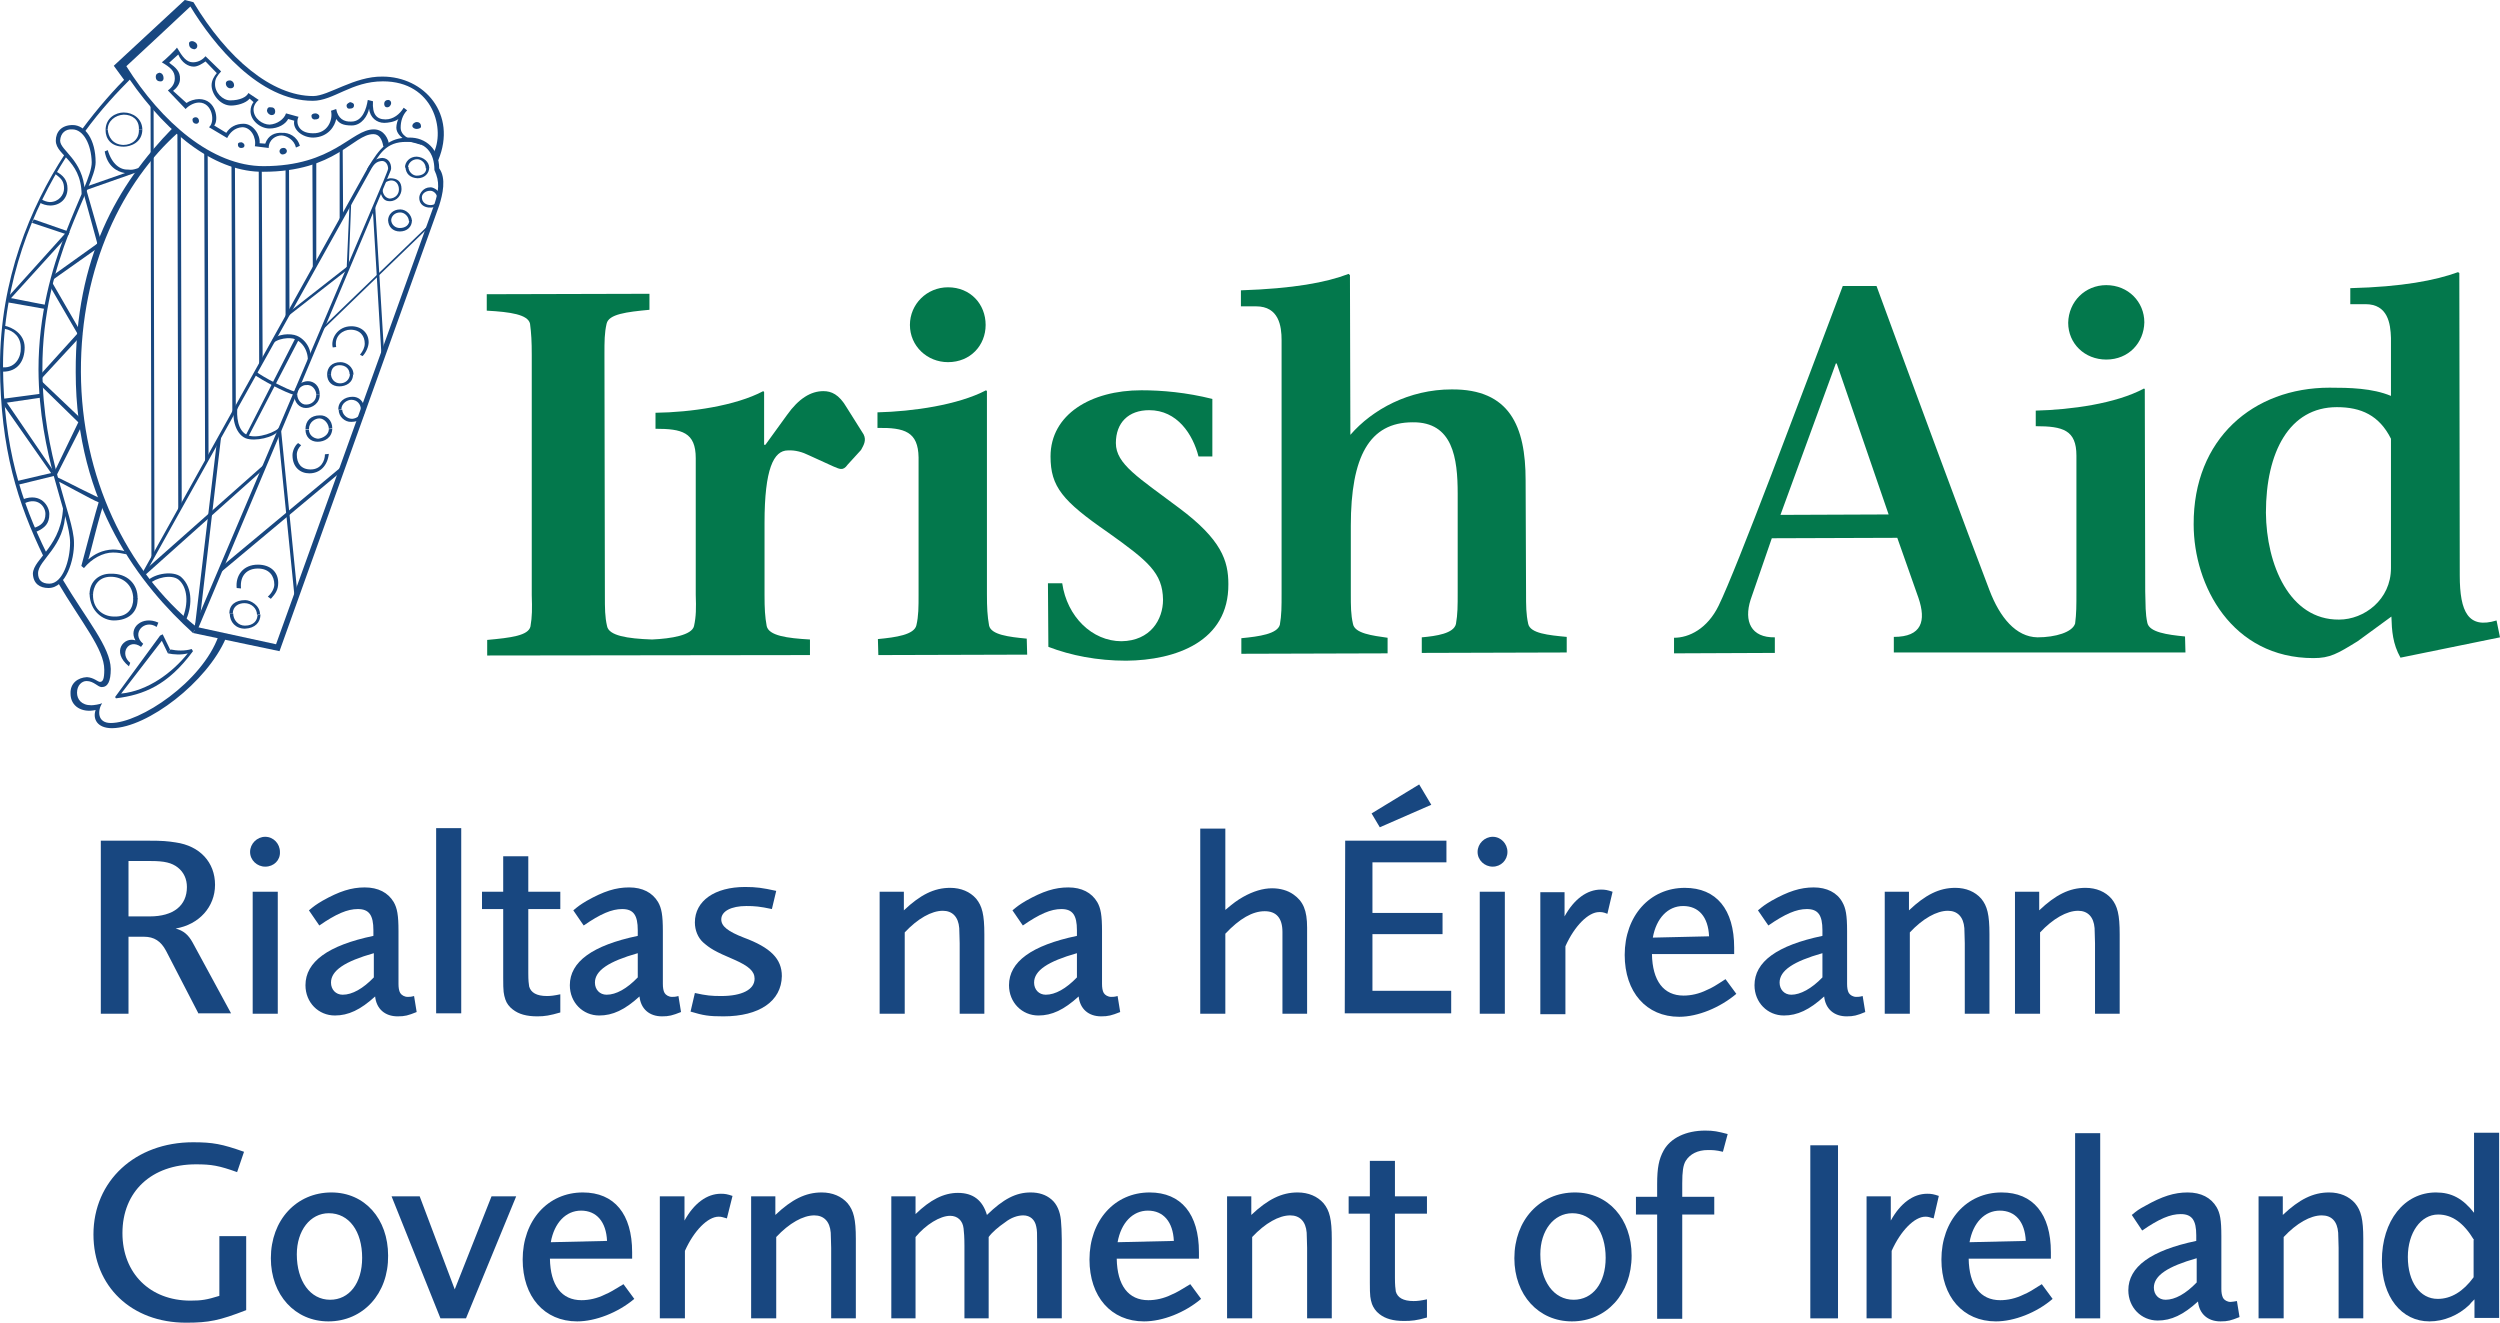 <?xml version="1.0" encoding="utf-8"?>
<!-- Generator: Adobe Illustrator 21.0.0, SVG Export Plug-In . SVG Version: 6.00 Build 0)  -->
<svg version="1.1" id="Layer_1" xmlns="http://www.w3.org/2000/svg" xmlns:xlink="http://www.w3.org/1999/xlink" x="0px" y="0px"
	 viewBox="0 0 577.8 305.7" style="enable-background:new 0 0 577.8 305.7;" xml:space="preserve">
<style type="text/css">
	.st0{fill:#03784C;}
	.st1{fill:#184780;}
	.st2{fill:none;}
</style>
<g>
	<path class="st0" d="M112.6,151.5v-3.6c5.5-0.5,9.5-1,10-3.1c0.4-2.3,0.4-4.1,0.3-7.3l0-55.5c0-3.1-0.1-4.9-0.4-7.2
		c-0.5-2.1-4.5-2.7-10-3V68l37.6-0.1l0,3.7c-5.3,0.5-9.4,1-9.9,3.2c-0.5,2.2-0.5,4-0.5,7.2l0.1,55.5c0,3.2,0,5,0.5,7.2
		c0.4,2.2,4.6,2.9,10.4,3.1c4.5-0.2,9.2-1,9.7-3.1c0.5-2.3,0.5-4.1,0.4-7.3v-31.5c0-6-3.2-6.8-9.3-6.8v-3.7c8.1-0.1,18.5-1.6,24.9-5
		l0.2,0.2l0,12.2h0.3l5-6.9c2.7-3.8,5.5-5.5,8.4-5.5c1.8,0,3.6,0.7,5.4,3.8l3.9,6.2c0.7,1.4,0,2.5-0.6,3.6l-3.1,3.4
		c-1.1,1.6-2,0.9-3.3,0.4l-5.7-2.6c-1.4-0.7-3.1-1.2-4.8-1.1c-3.3,0-5.4,4.3-5.4,16.7l0,16.7c0,3.2,0.1,5,0.5,7.2
		c0.5,2.2,4.6,2.8,10,3.1v3.6L112.6,151.5z"/>
	<path class="st0" d="M228.1,90.4l0,46.9c0,3.2,0.1,5,0.5,7.3c0.5,2.1,4.5,2.6,8.7,3l0.1,3.7l-34.4,0.1l-0.1-3.7
		c4.2-0.4,8.4-1,8.9-3.2c0.5-2.2,0.5-4.1,0.5-7.2v-31.6c-0.1-5.9-3.2-6.9-9.5-6.8v-3.6c8.2-0.2,18.6-1.7,25.1-5.1L228.1,90.4z"/>
	<path class="st0" d="M219.1,66.4c5.2,0,8.7,3.9,8.7,8.7c0,4.7-3.5,8.6-8.7,8.6c-4.8,0-8.8-3.7-8.8-8.6
		C210.3,70.3,214.2,66.4,219.1,66.4"/>
	<path class="st0" d="M242.2,134.8h3.3c1.1,7.7,6.9,13.4,13.7,13.4c6.7-0.1,9.6-5,9.6-9.6c-0.1-6.2-3.4-8.9-12.8-15.6
		c-10.4-7.2-13.2-10.5-13.2-17.5c0-9.7,9.3-15.3,21-15.3c4.8,0,10.4,0.5,16.4,2l0,13.3H277c-1.3-5.1-4.9-10.7-11.4-10.7
		c-4.8,0-7.7,2.9-7.7,7.6c0,4.9,5.3,8,14.6,15c9.8,7.3,11.4,12.2,11.4,17.6c0.1,13.3-12.2,17.6-23.6,17.7c-6.7,0-12.8-1.2-18-3.2
		L242.2,134.8z"/>
	<path class="st0" d="M312,63.6l0.1,36.9c5.1-5.9,13.6-10.5,23.4-10.5c13.4-0.1,17.1,8.5,17.1,21l0.1,25.9c0,3.2,0,5,0.5,7.3
		c0.5,2.2,4.7,2.6,8.9,3v3.6l-33.5,0.1v-3.6c3.4-0.3,7.4-0.9,7.9-3.1c0.4-2.3,0.4-4.1,0.4-7.3l0-22.8c0-8.2-1.1-16.6-10.4-16.5
		c-10,0-14.3,7.9-14.3,23.9l0,15.5c0,3.2,0,5,0.5,7.2c0.4,2.2,4.5,2.7,8,3.2v3.6l-33.8,0.1v-3.6c4.2-0.4,8.3-1,8.9-3.1
		c0.4-2.3,0.4-4.1,0.4-7.3l0-58.5c0-3.2-0.6-7.8-5.9-7.8h-3.5v-3.7c12.1-0.4,19.7-1.8,24.9-3.8L312,63.6z"/>
	<path class="st0" d="M436.5,118.9L424.5,84h-0.2l-12.8,35L436.5,118.9z M437.7,150.8v-3.6c6.5,0,7.5-3.7,5.7-9l-4.9-13.9l-29,0.1
		l-4.9,14.2c-1.6,5,0.1,8.8,5.6,8.7l0,3.6l-23.3,0.1v-3.6c3.5,0,7.7-2.1,10.3-7.4c4.3-8.8,18.8-47.7,28.7-73.9l7.8,0
		c7.2,19.7,21.7,58.9,26.1,70.3c2.4,6.3,6.1,10.8,11.1,10.9c4.2,0,8.1-1.2,8.7-3.2c0.3-2.3,0.3-4.1,0.3-7.3l0-31.5
		c0-5.9-3.1-6.8-9.4-6.8v-3.6c8.1-0.2,18.5-1.6,25-5.1l0.2,0.1l0.1,46.8c0.1,3.2,0,5,0.5,7.3c0.5,2.1,4.5,2.7,8.7,3.1l0.1,3.7
		L437.7,150.8z"/>
	<path class="st0" d="M486.8,65.9c5.1,0,8.8,3.9,8.8,8.6c-0.1,4.7-3.6,8.6-8.8,8.6c-5,0-8.8-3.7-8.8-8.5
		C478.1,69.7,481.9,65.9,486.8,65.9"/>
	<path class="st0" d="M554.8,152c-1.8-3.2-2-6.2-2.1-9.5l-7.8,5.7c-4.7,2.9-6.4,3.9-10.2,3.9c-18.9,0-27.7-16.8-27.7-30.9
		c-0.1-19.8,13.8-31.6,31.4-31.6c4.6,0,9.9,0.1,14.2,1.9V78.1c-0.1-3.3-0.7-7.8-5.9-7.8h-3.5v-3.7c12-0.3,19.7-1.8,24.9-3.7l0.3,0.2
		l0.1,69.9c0,8.5,2,12.4,8.5,10.4l0.8,3.9L554.8,152z M552.6,101.4c-2.7-5.4-6.9-7.3-12.5-7.3c-11,0-16.4,10.4-16.4,24.4
		c0.1,11.9,5.4,24.8,16.9,24.7c5.8,0,12-4.6,12-11.9L552.6,101.4z"/>
	<path class="st1" d="M42.7,0l2,0.5c7.8,13,18.1,21.7,27.7,21.7c3.5,0,9.5-4.6,16-4.5c9.7,0,17.3,8.7,12.9,19.3l-1.2-1.4
		c2.9-5.4,0.2-16.8-11.6-16.8c-7.3,0-11.4,4.5-16.2,4.5C59.9,23.3,49.4,10.4,44,1.5c-0.8,0.8-14.8,13.8-14.8,13.8
		c8.1,12.9,19.8,23.1,31.7,23.1c16.2,0,20.3-8.5,25.5-8.5c2.4,0,3.4,2.3,3.5,3.5l-1.3,0.5c-0.3-1.8-1-2.9-2.3-2.9
		c-4.7,0-8.6,8.7-25.5,8.7C50.5,39.8,39.4,32.1,29.7,18l-0.7,0.9l-2.7-3.7L42.7,0z"/>
	<path class="st1" d="M13.3,134.5c5.6,9.5,10.8,15.5,10.8,20.3c0,2.1-0.3,2.8-1,2.8c-0.5,0-1.4-1-3-1.1c-2.1,0.1-3.9,1.4-3.8,3.8
		c0,3,2.7,4.5,5.8,3.8c-0.7,2,0.3,4.2,3.8,4.2c8.2-0.1,22-10.7,26.3-20.8l-1.7-0.5c-3.8,10.6-18.1,20.1-24.9,20.1
		c-3.1,0-3.1-2.8-2-4.6c-0.5,0.3-2,0.5-2.5,0.5c-2.3,0-3.3-1.4-3.3-2.9c0-1.7,1.1-2.7,2.2-2.7c1.7,0,2.6,1.4,3.5,1.4
		c1.4,0,2.1-1.3,2.1-4.2c-0.1-5.1-5.5-11.2-11.2-20.8L13.3,134.5z"/>
	<path class="st1" d="M19.4,30.7c3.9-5.4,7.9-9.6,10.9-12.6l-0.5-0.8c-3.2,3.2-7.1,7.5-11,12.8L19.4,30.7z"/>
	<path class="st1" d="M15,35.6C7,47.9,0,64.6,0,84.6c0.1,19.3,4.1,31.7,10.1,44.1l0.7-0.8c-5.9-12-10-24.6-10.1-43.3
		c0-19.8,6.9-36.3,14.7-48.5L15,35.6z"/>
	<rect x="0" class="st2" width="577.7" height="305.7"/>
	<path class="st1" d="M39.9,29.6C27.1,42.7,17.4,59.5,17.5,86c0,30.7,15.2,49.5,27.1,60.3l0.8-1.4C29.1,131.8,18.8,110.1,18.7,86
		c-0.1-24.6,9.8-44.1,22.5-55.4L39.9,29.6z"/>
	<path class="st1" d="M84.9,39c2.9-5,5-7.2,9.6-7.2c4-0.1,7,2.8,7,7.1c1.7,2.3,0.8,6.1,0,8.6L64.6,150.5l-20-4.2l0.8-1.4l18.4,4
		l36.6-101.7c1-3.1,1.3-5.1,0-7.9c0-4-2-6.6-6.4-6.5c-4.8-0.1-6.4,2.9-8.5,6.5L84.9,39z"/>
	<path class="st1" d="M32.8,132.6L84.9,39c1-1.8,2-2.4,3.5-2.5c1.4,0.1,2,1.2,2,2.4c0,0.5-0.3,0.8-1.2,3.2L45.6,145.7l-1-0.2
		L88.6,41.9c0.7-1.8,1-2.4,1.1-2.9c0-1-0.6-1.8-1.4-1.8c-1.3,0.1-1.9,0.7-2.7,2.2l-52.3,93.7L32.8,132.6z"/>
	<path class="st1" d="M77.7,27.5c0.7,1,1.5,1.5,3.6,1.5c2.3,0,3.7-2.3,4-3.9c0.2,2.1,1.8,3.3,3.5,3.3c0.8,0,2.4-0.2,3.3-0.9
		c-0.2,0.2-0.5,1.3-0.5,2c0,1.2,1,2.3,2.4,3l3.8,1.1l-1.5-0.9c-1.8-0.5-3.7-1.4-3.7-3.2c0-1.4,0.4-2.9,1.5-4l-0.8-0.6
		c-0.9,1.5-2.4,2.7-4.2,2.7c-2,0-3.1-1.1-2.9-4.2L85,23.1c-0.3,2-1.2,5-3.8,5c-1.7,0.1-3.1-0.7-3.5-2.9l-1.2,0.4
		c0.5,2-0.7,5.3-4.2,5.2c-3.4,0-4-2.5-3.3-3.8l-2.9-0.8c-0.4,1.3-2,2.5-3.8,2.6c-1.6,0-3.7-1.4-3.7-3.5c0-0.7,0.4-1.6,1.2-2.2
		l-2.4-1.6c-0.4,0.9-1.9,1.7-4.2,1.7c-1.7,0-3.6-1.8-3.5-3.9c0-1.1,0.5-1.8,1.4-2.8l-3.6-3.5c-0.5,0.6-1.5,1.4-2.9,1.4
		c-1.5,0-2.4-1.2-3.7-3.4c-0.3,0.5-2.8,2.9-3.5,3.4c2,1.2,3,2,3,3.7c0,1.1-0.5,2-1.6,2.8l4.1,4.3c0.5-0.6,1.8-1.5,3.1-1.5
		c3.1,0,3.8,4.5,2.3,5.7l4.2,2.5c0.6-1.2,1.7-2.4,3.5-2.5c2,0,3.3,2.4,2.9,4.4l3.2,0.4c0-1.9,1.6-2.9,3-2.9c1.2,0.1,2.9,1,3.3,2.8
		l0.9-0.4c-0.6-2.2-2.6-3.1-4.1-3c-1.6-0.1-3.2,0.5-3.9,2.5l-1.3-0.1c0.2-1.9-1.5-4.5-3.7-4.5c-1.8,0-3.2,0.8-4,2.1l-2.8-1.7
		c1.1-1.2,0.5-6.1-3.5-6.1c-1,0-2.2,0.4-2.9,0.9L40,21c0.8-0.6,1.6-1.6,1.6-2.7c0.1-1.8-1-2.7-2.5-3.8l2.1-1.9
		c0.8,1.9,2.3,2.8,3.6,2.8c0.9,0,2-0.7,2.7-1.2l2.6,2.7c-0.6,0.7-1.2,1.7-1.2,2.8c0,2.1,2,4.7,4.5,4.7c1.3,0,3.4-0.5,4.3-1.6
		l0.9,0.8c-0.4,0.5-0.7,1.2-0.7,2.1c0,2.1,2.2,4,4.4,4c2,0,3.7-1,4.3-2.2l1.4,0.4c-0.4,2,1.8,3.9,4.4,3.9
		C75.9,31.7,77.4,29.1,77.7,27.5"/>
	<path class="st1" d="M44.4,9.5c0.4,0,1.2,0.4,1.2,1.1c0,0.5-0.3,0.7-0.7,0.8c-0.7-0.1-1.2-0.5-1.2-1.2C43.6,9.7,44,9.5,44.4,9.5"/>
	<path class="st1" d="M53,18.6c0.4-0.1,1.1,0.3,1.1,1.1c0,0.5-0.4,0.7-0.7,0.7c-0.6,0.1-1.2-0.4-1.2-1.1
		C52.2,18.8,52.6,18.6,53,18.6"/>
	<path class="st1" d="M62.6,24.8c0.4,0,1,0.1,1,1c0,0.5-0.3,0.8-0.8,0.8c-0.5,0-1.1-0.5-1.1-1.1C61.8,24.9,62.1,24.7,62.6,24.8"/>
	<path class="st1" d="M72.9,26.2c0.4,0,0.9,0.3,0.9,0.7c0,0.6-0.5,0.7-1,0.7c-0.3,0.1-0.8-0.2-0.8-0.7
		C71.9,26.5,72.3,26.2,72.9,26.2"/>
	<path class="st1" d="M80.9,23.6c0.5,0.1,0.9,0.3,0.9,0.6c0.1,0.6-0.3,0.9-0.9,0.9c-0.6,0.1-0.8-0.3-0.8-0.7
		C80.1,23.9,80.8,23.7,80.9,23.6"/>
	<path class="st1" d="M88.8,24c0-0.6,0.4-0.9,0.9-0.9c0.5,0,0.7,0.4,0.7,0.7c0,0.5-0.4,1-0.9,1C88.9,24.8,88.8,24.3,88.8,24"/>
	<path class="st1" d="M96.3,28.2c0.4,0,1,0.2,1,1c0.1,0.4-0.6,0.6-1,0.6c-0.5,0-1-0.3-1-0.7C95.3,28.6,95.9,28.2,96.3,28.2"/>
	<path class="st1" d="M36.9,16.8c0.5,0.1,0.9,0.5,0.9,1.3c0,0.5-0.4,0.8-0.8,0.7c-0.7,0-1-0.5-1-1C36,17,36.5,16.9,36.9,16.8"/>
	<path class="st1" d="M45.2,27.1c0.5,0,0.8,0.4,0.8,0.9c0,0.2-0.2,0.6-0.6,0.6c-0.6,0-0.9-0.4-0.9-0.8
		C44.4,27.3,44.9,27.1,45.2,27.1"/>
	<path class="st1" d="M55.6,32.9c0.4-0.1,0.9,0.3,0.9,0.7c0,0.5-0.4,0.6-0.8,0.6c-0.3,0-0.7-0.2-0.7-0.7
		C54.9,33.1,55.2,32.9,55.6,32.9"/>
	<path class="st1" d="M65.4,34.2c0.5-0.1,0.9,0.3,0.9,0.7c0,0.5-0.5,0.8-1,0.8c-0.4,0-0.7-0.4-0.7-0.7C64.6,34.5,65,34.2,65.4,34.2"
		/>
	<path class="st1" d="M36.6,143.9l-0.4,1c-2.8-1.9-6,1.5-3.1,3.9l-0.5,0.7c-2.9-2.1-5.1,1.6-2.5,3.7l-0.3,0.8
		c-4.2-3.4-1.1-6.9,1.5-6C29.6,145.1,32.9,142.2,36.6,143.9"/>
	<path class="st1" d="M38.8,151l-1.4-2.9L28,160.3c6.2-0.6,11.9-4.9,15.4-9.3C42,151.4,40.1,151.3,38.8,151l0.6-0.9
		c1.4,0.3,3.3,0.4,4.9-0.1l0.3,0.5c-5.8,7.9-11.4,10.1-17.8,10.9l-0.2-0.3L37,146.9l0.6-0.3l1.7,3.5L38.8,151z"/>
	<path class="st1" d="M7.6,132.6c0.1,2.3,1.6,3.3,3.6,3.3c4.1,0,6-6.6,5.9-10.5c0-6.1-7.3-20-7.3-40.1c-0.1-25.7,12.3-42,12.3-47.8
		c0-5.2-2.4-8.6-5.3-8.6c-2.6,0-3.9,1.6-3.9,3.6c0,3.7,6.7,4.6,5.9,14.2l0.8-2.5c-0.4-7.3-5.7-9.4-5.7-11.7c0.1-1.8,1.3-2.7,2.8-2.6
		c2.6,0,4.4,3.5,4.5,7.6c0.1,5.6-12.3,22.5-12.3,47.9c0.1,20.1,7.3,33.7,7.3,40c0,4.1-1.7,9.5-4.8,9.5c-1.8,0-2.6-0.9-2.6-2.4
		c0-3.1,6.3-6.2,6.3-14.3l-0.5-1.8C14.6,126.2,7.7,129,7.6,132.6"/>
	<polygon class="st1" points="9.3,87.8 19.4,97.4 12.9,110.2 12.6,109 18.1,97.6 9.4,89.1 	"/>
	<polygon class="st1" points="12,65.2 19,77.3 9.3,87.8 9.4,86.5 17.9,77.1 11.8,66.6 	"/>
	<polygon class="st1" points="19.8,43.3 23.6,56.6 12,64.8 12.3,63.6 22.5,56.3 19.3,44.6 	"/>
	<path class="st1" d="M32.4,38.7L32.4,38.7L31.5,39c-0.6,0.2-1.2,0.3-1.8,0.2c-1.9,0.1-3.8-1.2-4.8-4.5L24.2,35
		c0.6,3.4,2.8,4.7,4.7,5L20,43.1L19.7,44l12.5-4.4l0.7-1C32.8,38.6,32.6,38.7,32.4,38.7"/>
	<path class="st1" d="M13.2,110.3c1.3,0.5,9.3,4.8,11.1,5.3c-1.2,2.7-3.5,12.8-3.9,13.7c1.4-1.2,3.2-2.2,5.7-2.3
		c0.9,0,2.1,0.2,2.8,0.4l0.3,0.7c-1.1-0.2-1.8-0.4-3.1-0.4c-2.3,0-4.9,1.4-6.7,3.6l-0.6-0.5c0.6-2.4,3.7-13.9,4-14.7
		c-1.6-0.6-9-4.8-9.7-5L13.2,110.3z"/>
	<path class="st1" d="M5.3,115.4c4.2-1.6,6.1,1.6,6.1,3.4c0,2.2-1,3.2-3,4.1L7.9,122c1.5-0.5,2.6-1.3,2.6-3.2c0-1.8-1.8-3.9-4.8-2.5
		L5.3,115.4z"/>
	<path class="st1" d="M1.1,75.3c1.6,0.3,4.6,1.8,4.6,5c0,3.1-1.6,5.6-5,5.6l0-1c3,0.2,4.2-2.6,4.1-4.4C4.9,78,3.2,76.4,1.1,76V75.3z
		"/>
	<path class="st1" d="M12.9,39.6c1.7,0.9,2.7,2,2.7,4c0,2.4-1.8,3.9-4,3.9c-0.8,0-1.9-0.3-2.4-0.7L9.5,46c0.5,0.4,1.5,0.7,2,0.7
		c2.1,0,3.3-1.7,3.3-3.1c0-1.6-0.5-2.3-2.2-3.5L12.9,39.6z"/>
	<path class="st1" d="M32.1,30c0.1,2.2-1.6,3.5-3.6,3.5c-2.5-0.1-3.5-1.9-3.6-3.6l-0.5,0.2c0,1.9,1.2,3.8,4.2,3.8
		c1.5,0,4.3-0.9,4.3-4H32.1z"/>
	<path class="st1" d="M32.9,30c0-2.6-2.2-4-4.3-4c-1.8,0-4.2,1.2-4.2,4.1l0.5-0.2c0-1.9,1.7-3.3,3.7-3.4c2,0,3.6,1.2,3.5,3.4H32.9z"
		/>
	<path class="st1" d="M30.8,138.4c0,2.1-1.2,4.2-4.4,4.1c-2.7,0-5-1.9-4.9-5.1l-0.8-0.2c0.1,4.2,3.2,6.2,5.6,6.2
		c3.3,0,5.6-1.8,5.5-5.1H30.8z"/>
	<path class="st1" d="M31.8,138.4c0.1-3.5-2.5-5.9-6.1-5.8c-2.7-0.1-5,1.7-5,4.7l0.8,0.2c0-1.7,1-4.2,4.1-4.2c2.6,0,5.2,1.7,5.2,5.2
		H31.8z"/>
	<polygon class="st1" points="0.5,92.2 9.4,91 9.5,91.9 0.6,93.2 	"/>
	<polygon class="st1" points="3.8,111.2 12.8,109.1 12.9,109.9 3.9,112.1 	"/>
	<polygon class="st1" points="0.6,93.3 1.2,92.5 12.4,108.9 12,109.6 	"/>
	<polygon class="st1" points="2,68.8 10.7,70.5 10.4,71.4 1.9,69.9 	"/>
	<polygon class="st1" points="7.8,50.7 16.1,53.6 15.8,54.3 7.4,51.5 	"/>
	<polygon class="st1" points="1.7,68.8 15.3,53.7 15.8,54.3 2.1,69.4 	"/>
	<polygon class="st1" points="56.7,100.8 68.4,77.9 69.1,78.4 57.3,101.1 	"/>
	<polygon class="st1" points="66.6,72.3 80.4,61.5 80.1,62.5 66,73.5 	"/>
	<polygon class="st1" points="33.8,131.5 61,107.4 60.4,108.9 33.1,133.3 	"/>
	<polygon class="st1" points="46.2,143 51.2,100.1 50.1,102.3 45,145.2 	"/>
	<polygon class="st1" points="80.6,61.5 81.2,46 80.8,46.8 80.1,62.6 	"/>
	<path class="st1" d="M58.8,86.6c1.6,1.2,7.2,4.2,9.3,4.7l0.3-0.7c-2-0.5-7.7-3.5-9.2-4.7L58.8,86.6z"/>
	<path class="st1" d="M54.9,93.8c-0.3,2.4,0,5.9,2.4,6.8c2.2,0.9,6.8-0.8,7.4-2l-0.3,0.9c-1,1.6-5.5,2.6-7.6,1.8
		c-2.7-1.1-3.2-5.6-2.6-6.4L54.9,93.8z"/>
	<path class="st1" d="M62.7,79.8c1.1-1.7,4.5-1.9,5.5-1.4c2.7,1.1,3.5,4.6,2.6,6.6l0.8-1.7c0.7-2.1-0.8-4.8-3-5.7
		c-1.4-0.6-4.6-0.5-5.7,1.1L62.7,79.8z"/>
	<path class="st1" d="M34.1,134.2c1.8-1.7,5.9-2.3,7.7-0.9c3.1,2.7,2.4,7.5,1.1,10.2l-0.8-0.4c1.6-3.7,1.2-7.4-0.8-9.1
		c-1.7-1.4-5.4-0.4-6.7,0.9L34.1,134.2z"/>
	<path class="st1" d="M95.2,51c0,1.4-1.1,2.5-2.8,2.5c-1.6,0-2.7-1.1-2.7-2.7l0.7,0.1c0.1,1.1,1,1.8,2,1.8c1.3,0,2.2-0.7,2.2-1.8
		H95.2z"/>
	<path class="st1" d="M94.5,51c-0.1-1-1-1.9-2-1.9c-1.3,0-2.1,0.9-2.1,1.9l-0.7-0.1c0-1.3,1.1-2.5,2.8-2.5c1.4,0,2.7,1.3,2.7,2.7
		H94.5z"/>
	<path class="st1" d="M99.2,38.7c0,1.4-1.1,2.5-2.7,2.5c-1.7-0.1-2.7-1-2.8-2.6h0.7c0,1.1,1,2,1.9,2c1.5,0,2.3-0.8,2.2-1.8
		L99.2,38.7z"/>
	<path class="st1" d="M98.4,38.9c0-1.1-0.9-2.1-2-2.1c-1.2,0-2.1,1-2.1,1.9h-0.7c0-1.3,1.1-2.5,2.7-2.5c1.6,0.1,2.9,1.2,2.9,2.6
		L98.4,38.9z"/>
	<path class="st1" d="M88.4,43.6c0,1.3,0.7,2.2,1.7,2.3c1.4-0.1,2.1-1.1,2.1-2.1c0-1.1-0.6-2.1-1.8-2.1c-0.3,0-1,0.2-1.4,0.5
		l0.2-0.7c0,0,0.7-0.3,1-0.3c1.6,0,2.6,0.7,2.6,2.5c0,1.3-1,2.8-2.7,2.8c-1.3,0-1.7-0.7-2.2-2L88.4,43.6z"/>
	<path class="st1" d="M101,45.4c-0.2-0.8-1-1.4-1.7-1.3c-0.8,0-1.8,0.6-1.8,1.5c0,1.2,1,1.8,2,1.8c0.4,0,1-0.1,1.4-0.6l-0.1,0.9
		c-1.2,0.6-3.9,0.4-3.9-2c0-1,1-2.4,2.5-2.4c0.6-0.1,1.8,0.6,2.1,1.2L101,45.4z"/>
	<path class="st1" d="M76.8,99.1c-0.1,2.1-1.8,3-3.4,3c-1.6,0-2.8-1.1-2.8-2.8h0.8c0,1.1,0.9,2,2.1,2.1c1.1-0.1,2.5-0.9,2.5-2.2
		L76.8,99.1z"/>
	<path class="st1" d="M76,99.1c0-1.1-1-2.4-2.2-2.4c-0.9,0-2.4,0.8-2.4,2.5h-0.8c0-2,1.3-3.2,3.3-3.2c1.5-0.1,2.9,1.1,2.9,3L76,99.1
		z"/>
	<path class="st1" d="M73.9,91.2c0,2-1.7,3.1-3.2,3.1c-1.5,0-2.7-1.3-2.7-3l0.7-0.1c0,1.1,0.9,2.4,2.1,2.3c1.1,0,2.3-0.8,2.3-2.3
		L73.9,91.2z"/>
	<path class="st1" d="M73.1,91.2c0-1-0.9-2.4-2.3-2.2c-0.8-0.1-2.2,0.8-2.1,2.2L68,91.3c-0.1-1.6,1.3-3.2,3.2-3.2
		c1.3,0,2.7,1,2.7,3.1L73.1,91.2z"/>
	<polygon class="st1" points="74.5,75.7 99.4,51.7 98.4,53.2 74.6,76.2 	"/>
	<polygon class="st1" points="88.2,82.7 88.8,82.1 86.7,47.4 86.2,49 	"/>
	<polygon class="st1" points="50.9,131.2 79.5,107.4 79.1,108.8 50.5,132.7 	"/>
	<polygon class="st1" points="68.1,138.2 68.8,137.8 64.9,98.8 64.3,100.3 	"/>
	<path class="st1" d="M83.2,82c0.7-0.9,1.1-1.7,1.1-2.6c0-1.7-1-3.2-3.3-3.2c-1.7,0-3.8,1.4-3.3,4l-0.8,0.1c-0.5-2,1.1-4.9,4.3-4.9
		c2.3,0,4,1.5,4,3.7c0,1-0.6,2.4-1.4,3.2L83.2,82z"/>
	<path class="st1" d="M61.9,137.9c1-0.9,1.5-2,1.5-2.8c0-1.9-1.1-3.7-3.8-3.7c-2.4,0-4.2,1.5-3.9,4.6l-1-0.1
		c-0.3-2.9,1.5-5.4,4.9-5.4c2.8,0,4.7,1.6,4.7,4.2c0,1.6-0.6,2.5-1.7,3.7L61.9,137.9z"/>
	<path class="st1" d="M76,104.9c-0.3,2.7-2,4.5-4.5,4.5c-2.1,0-3.9-1.4-3.9-4.2c0-0.9,0.5-2.2,1.3-2.8l0.7,0.5c-0.6,0.6-1,1.3-1,2.2
		c0,2,1,3.4,3.2,3.4c2.4,0,3.3-2,3.3-3.5L76,104.9z"/>
	<path class="st1" d="M59.4,142.1c0-1.5-1.3-2.7-2.9-2.7c-1.3,0-2.7,0.7-2.7,2.4l-0.8,0c0-2,1.4-3.1,3.7-3.1c1.2,0,3.4,1.2,3.4,3.3
		L59.4,142.1z"/>
	<path class="st1" d="M60.2,142c0,1.8-1.2,3.2-3.6,3.3c-2.1,0-3.5-1.5-3.5-3.5l0.8,0c0,1.4,1.1,2.8,2.7,2.8c2.1,0,2.9-1.3,2.9-2.4
		L60.2,142z"/>
	<path class="st1" d="M80.8,86.5c0-1.3-1-2.1-2.3-2.1c-1,0-2,0.5-2,2.2h-0.9c0-1.7,1.1-2.9,3.1-2.9c1.3,0,3,1,3,2.9L80.8,86.5z"/>
	<path class="st1" d="M81.6,86.5c0,2-1.7,2.8-3.2,2.8c-1.6,0-2.8-1-2.8-2.8h0.9c0,1,0.8,2.1,2.1,2.1c1.1,0,2.2-0.7,2.3-2.2
		L81.6,86.5z"/>
	<path class="st1" d="M78.2,94.7c-0.1-1.8,1.4-3,3.3-3c1.4,0,2.7,1,2.7,2.9h-0.8c0-1.1-0.8-2.2-2.2-2.2c-0.9,0-2.3,0.8-2.3,2.2
		L78.2,94.7z"/>
	<path class="st1" d="M84.3,94.6c0,2-1.3,2.9-3.1,2.9c-1.5,0.1-3-1.3-2.9-2.8l0.8,0c0,1,1,2.1,2.3,2.1c1.1-0.1,2.1-0.8,2.2-2.2H84.3
		z"/>
	<polygon class="st1" points="35.7,128.1 35,129.3 34.8,24.2 35.5,24.2 	"/>
	<polygon class="st1" points="42,116.8 41.2,118.2 41,30.4 41.8,30.4 	"/>
	<polygon class="st1" points="48.2,105.6 47.4,107.1 47.2,35 48,35 	"/>
	<polygon class="st1" points="54.5,94.4 53.7,95.9 53.5,37.9 54.3,37.9 	"/>
	<polygon class="st1" points="60.7,83.2 59.9,84.9 59.8,38.9 60.5,38.9 	"/>
	<polygon class="st1" points="66.9,72.1 66,73.8 66,38.6 66.8,38.5 	"/>
	<polygon class="st1" points="73.1,60.8 72.3,62.6 72.2,37.3 73.1,37.2 	"/>
	<polygon class="st1" points="79.3,49.6 78.5,51.6 78.5,33.9 79.2,33.8 	"/>
	<path class="st1" d="M45.9,234.3l-7.5-14.5c-1.2-2.3-2.8-3.3-5.1-3.3h-3.6v17.8h-6.4v-40h11.1c3.1,0,4.3,0.1,6.2,0.4
		c5.6,0.8,9.1,4.6,9.1,9.8c0,5.1-3.7,9.2-9.1,10.1c1.8,0.5,2.9,1.4,3.9,3.2l8.9,16.4H45.9z M41.1,200.5c-1.4-1.1-3.1-1.5-6.2-1.5
		h-5.2v12.8h4.9c5.5,0,8.6-2.5,8.6-6.8C43.2,203.2,42.5,201.6,41.1,200.5"/>
	<path class="st1" d="M61.3,200.3c-1.9,0-3.5-1.5-3.5-3.4c0-1.9,1.6-3.5,3.5-3.5c1.9,0,3.4,1.6,3.4,3.5
		C64.8,198.8,63.3,200.3,61.3,200.3 M58.4,206.1h5.8v28.2h-5.8V206.1z"/>
	<path class="st1" d="M91.9,234.9c-2.9,0-4.9-1.7-5.2-4.6c-3.4,3.1-6.2,4.4-9.3,4.4c-3.8,0-6.8-3-6.8-7c0-5.4,5.2-9.2,15.7-11.4V215
		c0-3.5-1-4.9-3.6-4.9c-2.4,0-5,1.1-8.9,3.8l-2.4-3.5c1.2-1,1.6-1.3,3.1-2.2c3.9-2.2,6.7-3.1,9.8-3.1c3.1,0,5.4,1.2,6.7,3.4
		c0.8,1.4,1.1,3,1.1,6.7v1.9v8.6v1.7c0,0.8,0.1,1.6,0.4,2.1c0.3,0.5,1,0.9,1.7,0.9c0.4,0,0.8,0,1.5-0.2l0.6,3.7
		C94.3,234.7,93.6,234.9,91.9,234.9 M86.4,220.3c-6.7,1.9-9.9,4-9.9,6.8c0,1.6,1.1,2.8,2.7,2.8c2.2,0,4.7-1.4,7.2-4V220.3z"/>
	<rect x="100.8" y="191.4" class="st1" width="5.8" height="42.8"/>
	<path class="st1" d="M124.2,234.9c-2.5,0-4.3-0.5-5.7-1.6c-0.8-0.6-1.4-1.4-1.7-2.3c-0.4-1.3-0.5-1.7-0.5-5v-15.9h-4.9v-4h4.9v-8.2
		h5.8v8.2h7.4v4h-7.4V225c0,1.6,0.1,2.4,0.2,3c0.4,1.4,1.7,2.2,4.1,2.2c0.9,0,1.7-0.1,3.1-0.4v4.2
		C127.1,234.7,125.9,234.9,124.2,234.9"/>
	<path class="st1" d="M153,234.9c-2.9,0-4.9-1.7-5.2-4.6c-3.4,3.1-6.2,4.4-9.3,4.4c-3.8,0-6.8-3-6.8-7c0-5.4,5.2-9.2,15.7-11.4V215
		c0-3.5-1-4.9-3.6-4.9c-2.4,0-5,1.1-8.9,3.8l-2.4-3.5c1.2-1,1.6-1.3,3.1-2.2c3.9-2.2,6.7-3.1,9.8-3.1c3.1,0,5.4,1.2,6.7,3.4
		c0.8,1.4,1.1,3,1.1,6.7v1.9v8.6v1.7c0,0.8,0.1,1.6,0.4,2.1c0.3,0.5,1,0.9,1.7,0.9c0.4,0,0.8,0,1.5-0.2l0.6,3.7
		C155.4,234.7,154.6,234.9,153,234.9 M147.4,220.3c-6.7,1.9-9.9,4-9.9,6.8c0,1.6,1.1,2.8,2.7,2.8c2.2,0,4.7-1.4,7.2-4V220.3z"/>
	<path class="st1" d="M167.2,234.9c-3.4,0-4.6-0.2-7.6-1.1l1-4.3c2.7,0.6,3.8,0.7,6.1,0.7c4.8,0,7.7-1.5,7.7-4
		c0-1.7-1.3-2.9-4.7-4.4c-4.5-1.9-5.6-2.6-7.2-4c-1.2-1.1-1.9-2.8-1.9-4.6c0-5,4.6-8.2,11.6-8.2c2.6,0,4,0.2,7.2,0.9l-1,4.2
		c-2.8-0.6-4-0.7-5.9-0.7c-3.5,0-5.8,1.2-5.8,3.1c0,1.6,1.6,2.8,5.2,4.2c6.2,2.3,8.8,4.9,8.8,8.9
		C180.6,231.4,175.5,234.9,167.2,234.9"/>
	<path class="st1" d="M221.8,234.3v-16.3c0-1.2-0.1-2.6-0.1-3.5c-0.2-2.6-1.6-4-3.8-4c-2.6,0-5.8,1.8-8.8,5v18.8h-5.8v-28.2h5.6v4.3
		c3.8-3.6,7-5.2,10.7-5.2c2.5,0,4.6,0.9,6,2.5c1.4,1.7,1.9,3.7,1.9,8.2v18.4H221.8z"/>
	<path class="st1" d="M254.5,234.9c-2.9,0-4.9-1.7-5.2-4.6c-3.4,3.1-6.2,4.4-9.3,4.4c-3.8,0-6.8-3-6.8-7c0-5.4,5.2-9.2,15.7-11.4
		V215c0-3.5-1-4.9-3.6-4.9c-2.4,0-5,1.1-8.9,3.8l-2.4-3.5c1.2-1,1.6-1.3,3.1-2.2c3.9-2.2,6.7-3.1,9.8-3.1c3.1,0,5.4,1.2,6.7,3.4
		c0.8,1.4,1.1,3,1.1,6.7v1.9v8.6v1.7c0,0.8,0.1,1.6,0.4,2.1c0.3,0.5,1,0.9,1.7,0.9c0.4,0,0.8,0,1.5-0.2l0.6,3.7
		C256.9,234.7,256.1,234.9,254.5,234.9 M248.9,220.3c-6.7,1.9-9.9,4-9.9,6.8c0,1.6,1.1,2.8,2.7,2.8c2.2,0,4.7-1.4,7.2-4V220.3z"/>
	<path class="st1" d="M296.4,234.3v-17v-1.9c0-3.2-1.4-4.8-4.1-4.8c-2.8,0-5.8,1.7-9.1,5.2v18.5h-5.8v-42.8h5.8v18.8
		c1.9-1.6,2.7-2.2,4.1-3c2.3-1.3,4.6-2,6.7-2c1.9,0,3.6,0.5,4.9,1.4c2.3,1.6,3.2,3.7,3.2,7.7v19.9H296.4z"/>
	<path class="st1" d="M310.8,234.3l0.1-40h23.4v5h-17.1v11.7h16.2v4.9h-16.2V229h18.2v5.2H310.8z M318.9,191.2l11.9-5.2l-2.8-4.7
		l-11,6.7L318.9,191.2z"/>
	<path class="st1" d="M345,200.3c-1.9,0-3.5-1.5-3.5-3.4c0-1.9,1.6-3.5,3.5-3.5c1.9,0,3.4,1.6,3.4,3.5
		C348.4,198.8,346.9,200.3,345,200.3 M342,206.1h5.8v28.2H342V206.1z"/>
	<path class="st1" d="M371.5,211.2c-1-0.4-1.3-0.4-1.9-0.4c-2.5,0-5.7,3.2-7.8,7.9v15.7h-5.8v-28.2h5.6v5.6c2.2-4,5.2-6.2,8.4-6.2
		c1,0,1.5,0.1,2.7,0.5L371.5,211.2z"/>
	<path class="st1" d="M388.1,235c-7.6,0-12.6-5.7-12.6-14.3c0-9,5.8-15.5,13.9-15.5c7.3,0,11.4,5,11.4,13.8v1.5h-19
		c0.1,6.2,2.7,9.6,7.3,9.6c1.7,0,3.6-0.4,5.4-1.3c1.2-0.5,2-1,4.3-2.5l2.5,3.4C397.5,232.9,392.4,235,388.1,235 M389,209.4
		c-3.5,0-6.2,2.8-7,7.3l13-0.3C394.8,211.9,392.6,209.4,389,209.4"/>
	<path class="st1" d="M426.8,234.9c-2.9,0-4.9-1.7-5.2-4.6c-3.4,3.1-6.2,4.4-9.3,4.4c-3.8,0-6.8-3-6.8-7c0-5.4,5.2-9.2,15.7-11.4
		V215c0-3.5-1-4.9-3.6-4.9c-2.4,0-5,1.1-8.9,3.8l-2.4-3.5c1.2-1,1.6-1.3,3.1-2.2c3.9-2.2,6.7-3.1,9.8-3.1c3,0,5.4,1.2,6.6,3.4
		c0.8,1.4,1.1,3,1.1,6.7v1.9v8.6v1.7c0,0.8,0.1,1.6,0.4,2.1c0.3,0.5,1,0.9,1.7,0.9c0.4,0,0.8,0,1.5-0.2l0.6,3.7
		C429.2,234.7,428.4,234.9,426.8,234.9 M421.2,220.3c-6.7,1.9-9.9,4-9.9,6.8c0,1.6,1.1,2.8,2.7,2.8c2.1,0,4.7-1.4,7.2-4V220.3z"/>
	<path class="st1" d="M454.1,234.3v-16.3c0-1.2-0.1-2.6-0.1-3.5c-0.2-2.6-1.6-4-3.8-4c-2.6,0-5.8,1.8-8.8,5v18.8h-5.8v-28.2h5.6v4.3
		c3.8-3.6,7-5.2,10.7-5.2c2.5,0,4.6,0.9,6,2.5c1.4,1.7,1.9,3.7,1.9,8.2v18.4H454.1z"/>
	<path class="st1" d="M484.2,234.3v-16.3c0-1.2-0.1-2.6-0.1-3.5c-0.2-2.6-1.6-4-3.8-4c-2.6,0-5.8,1.8-8.8,5v18.8h-5.8v-28.2h5.6v4.3
		c3.8-3.6,7-5.2,10.7-5.2c2.5,0,4.6,0.9,6,2.5c1.4,1.7,1.9,3.7,1.9,8.2v18.4H484.2z"/>
	<path class="st1" d="M43,305.7c-12.6,0-21.4-8.4-21.4-20.4c0-12.4,9.7-21.3,23-21.3c4.6,0,6.7,0.4,11.8,2.2l-1.6,4.7
		c-4.2-1.5-5.9-1.8-9.5-1.8c-10.3,0-17,6.3-17,15.9c0,9.3,6.4,15.6,15.7,15.6c2.6,0,3.8-0.2,6.7-1.1v-13.8h6.2v17.1
		C50.7,305.2,48.3,305.7,43,305.7"/>
	<path class="st1" d="M75.9,305.4c-7.7,0-13.3-6.1-13.3-14.6c0-8.8,5.9-15.2,14-15.2c7.7,0,13.1,6.1,13.1,14.6
		C89.8,299,83.9,305.4,75.9,305.4 M76,280.4c-4.3,0-7.4,4-7.4,9.5c0,6.2,3.1,10.5,7.7,10.5c4.4,0,7.4-3.8,7.4-9.7
		C83.7,284.6,80.7,280.4,76,280.4"/>
	<polygon class="st1" points="107.7,304.7 101.8,304.7 90.5,276.5 97,276.5 105.1,298 113.6,276.5 119.3,276.5 	"/>
	<path class="st1" d="M133.4,305.4c-7.6,0-12.6-5.7-12.6-14.3c0-9,5.8-15.5,13.9-15.5c7.3,0,11.4,5,11.4,13.8v1.5h-19
		c0.1,6.2,2.7,9.6,7.3,9.6c1.7,0,3.6-0.4,5.4-1.3c1.2-0.5,2-1,4.3-2.4l2.5,3.4C142.8,303.4,137.6,305.4,133.4,305.4 M134.3,279.8
		c-3.5,0-6.2,2.8-7,7.3l13-0.3C140.1,282.4,137.9,279.8,134.3,279.8"/>
	<path class="st1" d="M168,281.6c-1-0.3-1.3-0.4-1.9-0.4c-2.5,0-5.7,3.2-7.8,7.9v15.6h-5.8v-28.2h5.7v5.6c2.2-4,5.2-6.2,8.4-6.2
		c1,0,1.5,0.1,2.7,0.5L168,281.6z"/>
	<path class="st1" d="M192.1,304.7v-16.3c0-1.2-0.1-2.6-0.1-3.5c-0.2-2.6-1.6-4-3.8-4c-2.6,0-5.8,1.8-8.8,5v18.8h-5.8v-28.2h5.6v4.3
		c3.8-3.6,7-5.2,10.7-5.2c2.5,0,4.6,0.9,6,2.5c1.4,1.7,1.9,3.7,1.9,8.2v18.4H192.1z"/>
	<path class="st1" d="M239.7,304.7v-17.2c0-2.5,0-3.1-0.2-4c-0.3-1.6-1.4-2.6-3-2.6c-1.3,0-2.8,0.5-4.2,1.6c-1.6,1.1-3,2.3-3.8,3.4
		v18.8h-5.6v-16.8c0-1.9-0.1-3.2-0.2-4c-0.2-1.8-1.4-2.9-3.1-2.9c-2.3,0-5.6,2-8,4.9v18.8H206v-28.2h5.6v4.1
		c3.4-3.3,6.5-4.9,9.8-4.9c3.5,0,5.7,1.7,6.7,5.1c3.8-3.7,6.7-5.2,10.1-5.2c1.9,0,3.5,0.5,4.8,1.6c1.3,1.1,2,2.8,2.2,4.8
		c0.1,1.1,0.2,2.8,0.2,4.6v18.1H239.7z"/>
	<path class="st1" d="M264.4,305.4c-7.6,0-12.6-5.7-12.6-14.3c0-9,5.8-15.5,13.9-15.5c7.3,0,11.4,5,11.4,13.8v1.5h-19
		c0.1,6.2,2.7,9.6,7.3,9.6c1.7,0,3.6-0.4,5.4-1.3c1.2-0.5,2-1,4.3-2.4l2.5,3.4C273.8,303.4,268.7,305.4,264.4,305.4 M265.3,279.8
		c-3.5,0-6.2,2.8-7,7.3l13-0.3C271.1,282.4,268.9,279.8,265.3,279.8"/>
	<path class="st1" d="M302.1,304.7v-16.3c0-1.2-0.1-2.6-0.1-3.5c-0.2-2.6-1.6-4-3.8-4c-2.6,0-5.8,1.8-8.8,5v18.8h-5.8v-28.2h5.6v4.3
		c3.8-3.6,7-5.2,10.7-5.2c2.5,0,4.6,0.9,6,2.5c1.4,1.7,1.9,3.7,1.9,8.2v18.4H302.1z"/>
	<path class="st1" d="M324.5,305.3c-2.5,0-4.3-0.5-5.7-1.6c-0.8-0.6-1.4-1.5-1.7-2.3c-0.4-1.3-0.5-1.7-0.5-5v-15.9h-4.9v-4h4.9v-8.2
		h5.8v8.2h7.4v4h-7.4v14.9c0,1.6,0.1,2.4,0.2,3.1c0.4,1.4,1.7,2.2,4.1,2.2c0.9,0,1.7-0.1,3.1-0.4v4.2
		C327.4,305.2,326.2,305.3,324.5,305.3"/>
	<path class="st1" d="M363.3,305.4c-7.7,0-13.3-6.1-13.3-14.6c0-8.8,5.9-15.2,14-15.2c7.7,0,13.1,6.1,13.1,14.6
		C377.1,299,371.3,305.4,363.3,305.4 M363.4,280.4c-4.3,0-7.4,4-7.4,9.5c0,6.2,3.1,10.5,7.7,10.5c4.4,0,7.4-3.8,7.4-9.7
		C371.1,284.6,368,280.4,363.4,280.4"/>
	<path class="st1" d="M398.2,266.2c-1.7-0.4-2.3-0.4-3.5-0.4c-2.3,0-4.1,0.9-5.1,2.5c-0.6,1-0.8,2.5-0.8,5.2v3.1h7.4v4.1h-7.4v24.1
		H383v-24.1h-4.9v-4.1h4.9v-2.9c0-3.8,0.4-5.8,1.5-7.8c1.6-2.9,5.2-4.6,9.6-4.6c2,0,2.9,0.2,5.2,0.8L398.2,266.2z"/>
	<rect x="418.4" y="264.7" class="st1" width="6.4" height="40"/>
	<path class="st1" d="M446.9,281.6c-1-0.3-1.3-0.4-1.9-0.4c-2.5,0-5.7,3.2-7.8,7.9v15.6h-5.8v-28.2h5.6v5.6c2.2-4,5.2-6.2,8.4-6.2
		c1,0,1.5,0.1,2.7,0.5L446.9,281.6z"/>
	<path class="st1" d="M461.3,305.4c-7.6,0-12.6-5.7-12.6-14.3c0-9,5.8-15.5,13.9-15.5c7.3,0,11.4,5,11.4,13.8v1.5h-19
		c0.1,6.2,2.7,9.6,7.3,9.6c1.7,0,3.6-0.4,5.4-1.3c1.2-0.5,2-1,4.2-2.4l2.5,3.4C470.7,303.4,465.5,305.4,461.3,305.4 M462.2,279.8
		c-3.5,0-6.2,2.8-7,7.3l13-0.3C468,282.4,465.8,279.8,462.2,279.8"/>
	<rect x="479.6" y="261.9" class="st1" width="5.8" height="42.8"/>
	<path class="st1" d="M513.2,305.4c-2.9,0-4.9-1.7-5.2-4.6c-3.4,3.1-6.2,4.4-9.3,4.4c-3.8,0-6.8-3-6.8-7c0-5.4,5.2-9.2,15.7-11.4
		v-1.3c0-3.5-1-4.9-3.6-4.9c-2.4,0-5,1.1-8.9,3.8l-2.4-3.6c1.2-1,1.6-1.3,3.1-2.1c3.9-2.2,6.7-3.1,9.8-3.1c3.1,0,5.4,1.2,6.7,3.4
		c0.8,1.4,1.1,2.9,1.1,6.7v1.9v8.6v1.7c0,0.8,0.1,1.5,0.4,2.1c0.3,0.5,1,0.9,1.7,0.9c0.4,0,0.8-0.1,1.5-0.2l0.6,3.7
		C515.6,305.2,514.9,305.4,513.2,305.4 M507.7,290.8c-6.7,1.9-9.9,4-9.9,6.8c0,1.6,1.1,2.8,2.7,2.8c2.2,0,4.7-1.4,7.2-4V290.8z"/>
	<path class="st1" d="M540.5,304.7v-16.3c0-1.2-0.1-2.6-0.1-3.5c-0.2-2.6-1.5-4-3.8-4c-2.6,0-5.8,1.8-8.8,5v18.8h-5.8v-28.2h5.6v4.3
		c3.8-3.6,7-5.2,10.7-5.2c2.5,0,4.6,0.9,6,2.5c1.4,1.7,1.9,3.7,1.9,8.2v18.4H540.5z"/>
	<path class="st1" d="M571.9,304.7v-4.4c-0.5,0.5-1,1-1.2,1.3c-2.5,2.4-5.9,3.8-9.2,3.8c-6.5,0-11-5.7-11-14
		c0-9.3,5.2-15.8,12.5-15.8c3.6,0,6.2,1.4,8.8,4.7v-18.5h5.8v42.8H571.9z M571.8,286.6c-2.4-4-5.1-5.9-8.3-5.9c-4,0-7,4.2-7,9.8
		c0,5.8,2.8,9.7,6.9,9.7c3.1,0,5.9-1.7,8.3-5V286.6z"/>
</g>
</svg>
